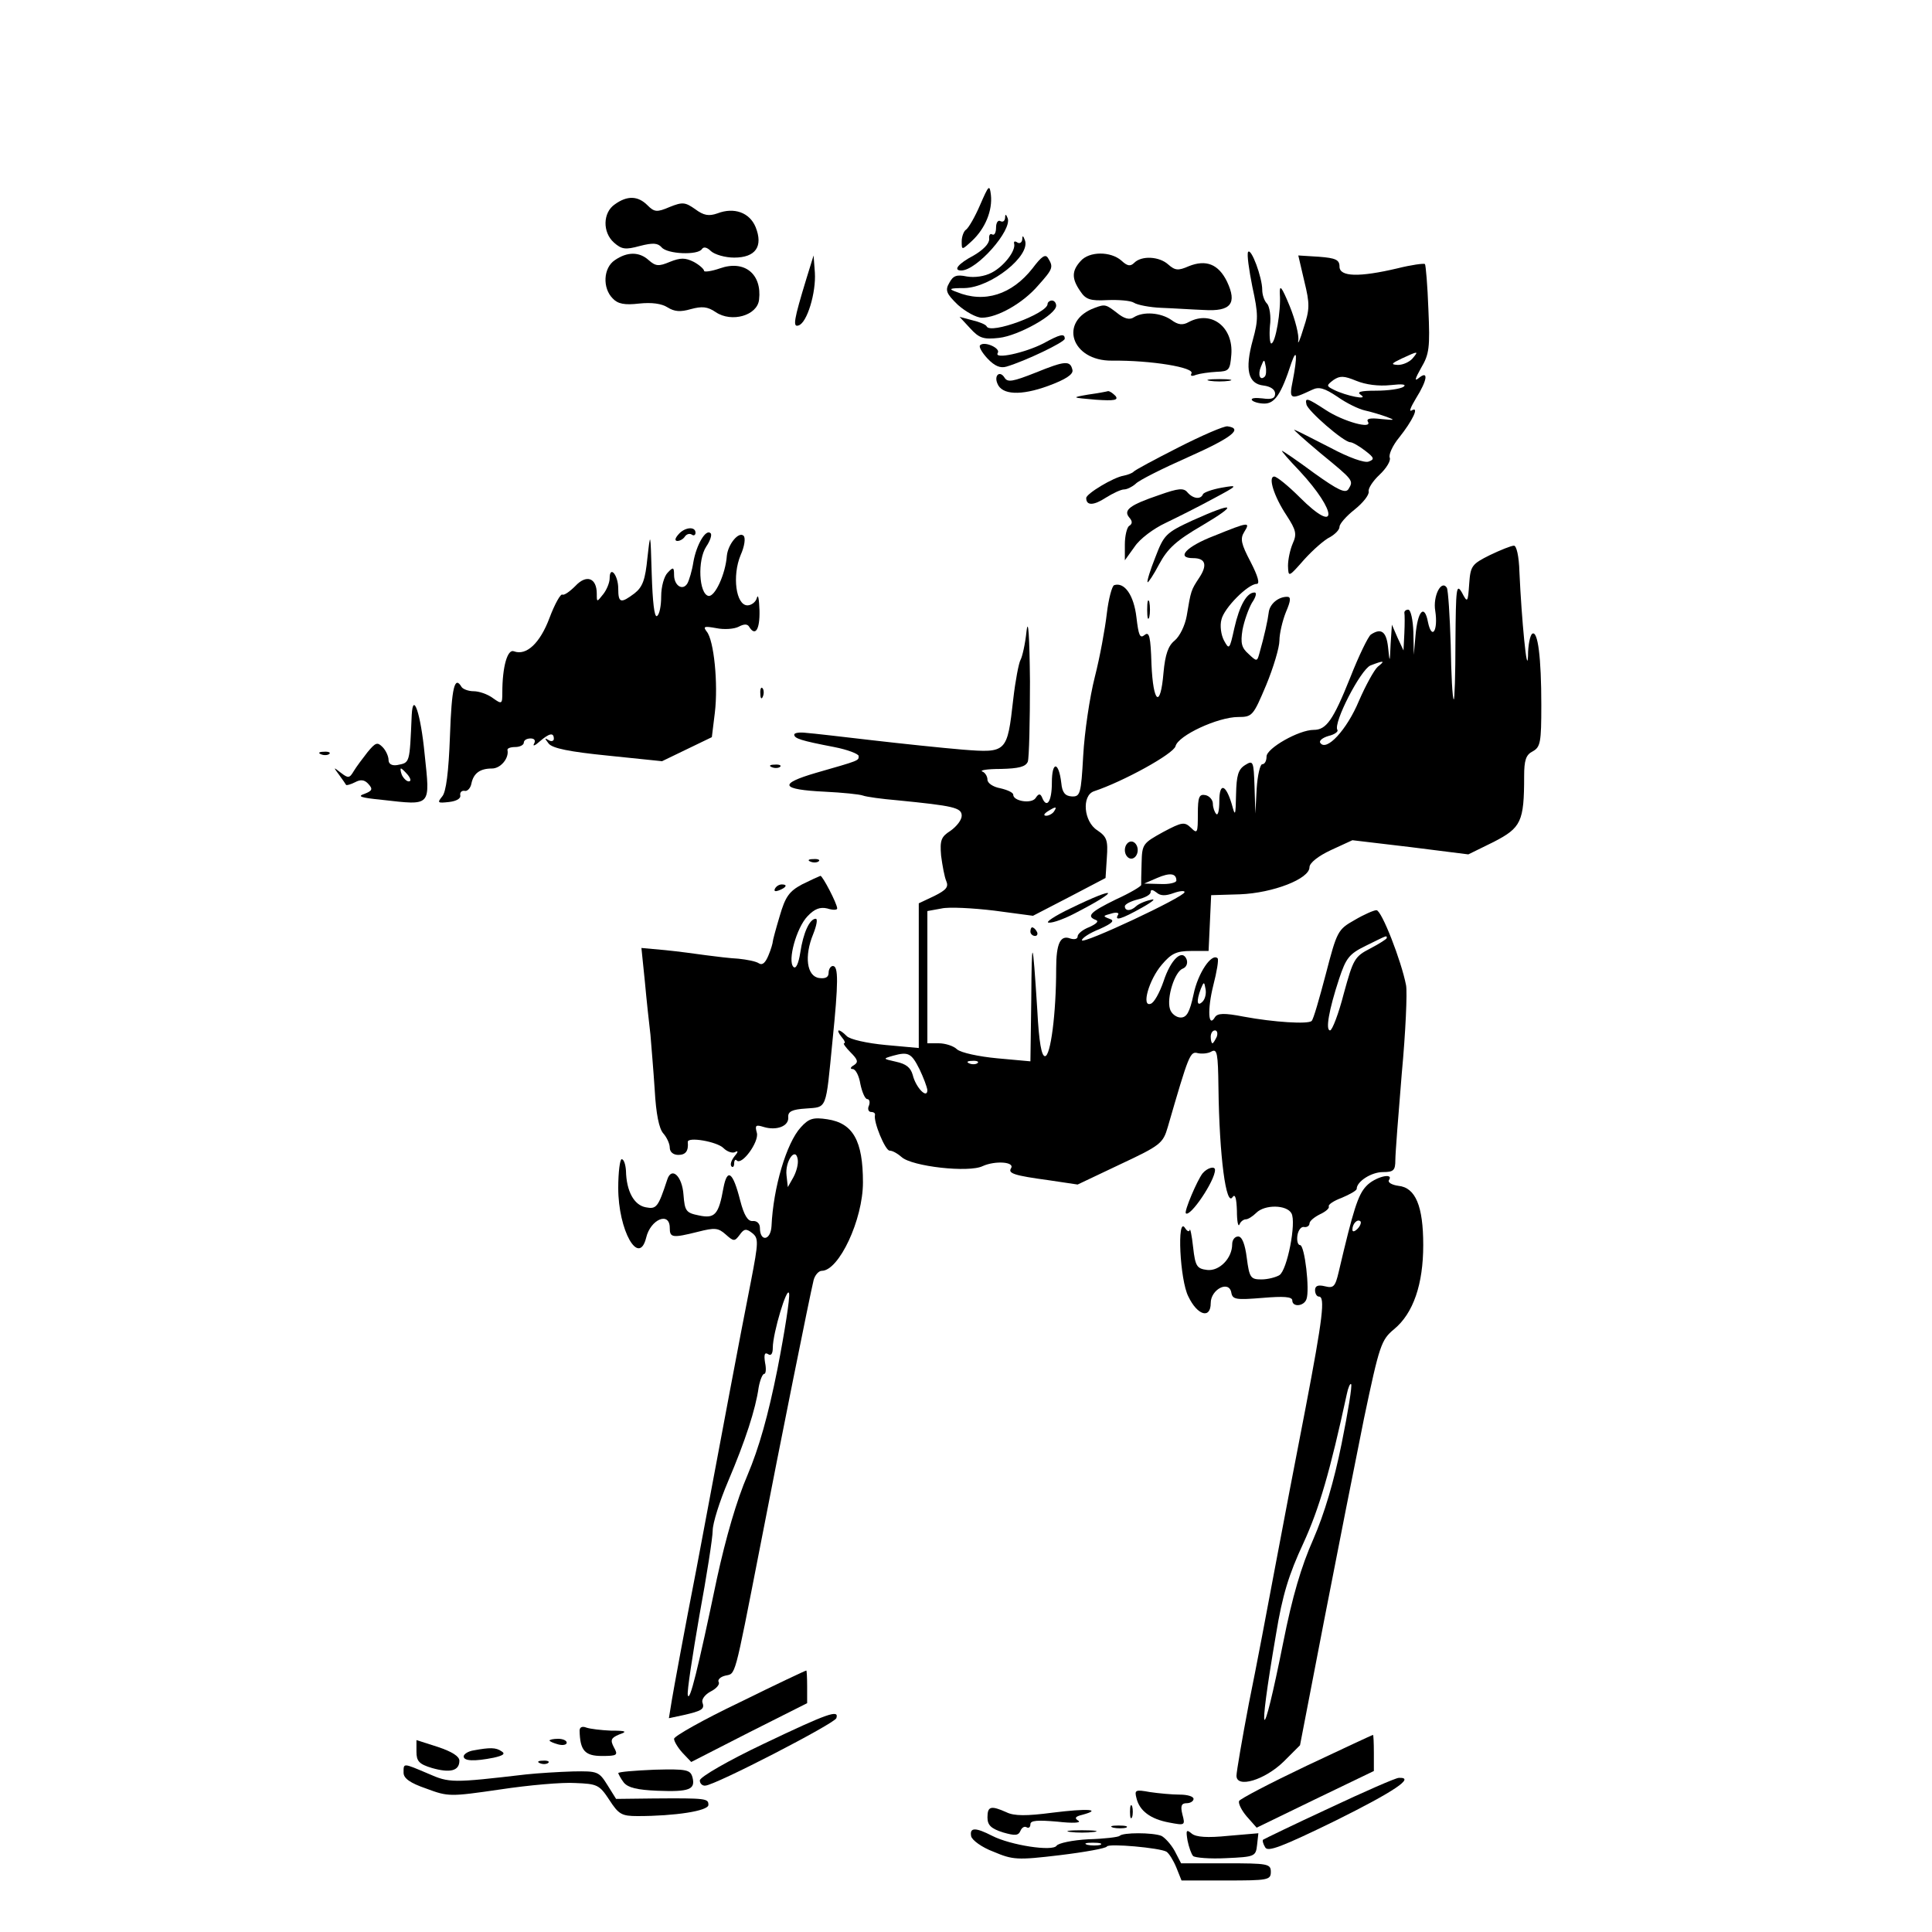 <?xml version="1.0" standalone="no"?>
<!DOCTYPE svg PUBLIC "-//W3C//DTD SVG 20010904//EN"
 "http://www.w3.org/TR/2001/REC-SVG-20010904/DTD/svg10.dtd">
<svg version="1.0" xmlns="http://www.w3.org/2000/svg"
 width="450pt" height="450pt" viewBox="0 0 450 450"
 preserveAspectRatio="xMidYMid meet">

<g transform="translate(0,450) scale(0.1,-0.1)"
fill="#000000" stroke="none">
<path d="M2283 4023 c-12 -28 -27 -54 -33 -58 -5 -3 -10 -16 -10 -27 0 -21 0
-21 24 1 31 29 48 71 44 107 -3 25 -5 23 -25 -23z"/>
<path d="M1432 4024 c-28 -19 -29 -65 -2 -89 18 -16 27 -17 60 -8 31 8 42 7
51 -3 13 -16 85 -19 94 -4 4 6 12 4 21 -5 9 -8 33 -15 54 -15 50 0 68 26 50
71 -14 34 -50 47 -89 32 -20 -7 -32 -5 -52 10 -23 16 -29 17 -59 5 -30 -13
-36 -12 -52 4 -22 22 -47 23 -76 2z"/>
<path d="M2341 3992 c-1 -7 -5 -10 -11 -7 -5 3 -10 -3 -10 -15 0 -12 -4 -19
-9 -16 -5 3 -8 -2 -7 -11 0 -11 -14 -25 -36 -38 -36 -19 -49 -35 -29 -35 36 0
119 94 108 122 -4 10 -6 10 -6 0z"/>
<path d="M2381 3942 c-1 -7 -6 -10 -11 -7 -6 4 -9 3 -8 -2 5 -16 -23 -53 -52
-68 -17 -9 -40 -12 -58 -9 -24 5 -32 2 -41 -15 -10 -17 -7 -25 20 -51 18 -16
43 -30 56 -30 36 0 96 34 131 75 35 39 36 43 23 64 -6 10 -15 4 -36 -24 -48
-61 -112 -82 -177 -55 -20 7 -17 9 18 9 62 1 156 76 141 112 -4 11 -6 11 -6 1z"/>
<path d="M2907 3913 c-3 -5 2 -41 10 -81 14 -64 14 -77 1 -124 -19 -69 -11
-102 25 -106 16 -2 27 -9 27 -19 0 -11 -8 -14 -29 -11 -17 2 -28 1 -25 -4 3
-4 16 -8 29 -8 24 0 39 21 63 95 13 37 14 15 3 -42 -9 -44 -6 -45 45 -21 16 8
29 4 59 -16 21 -15 50 -29 64 -32 14 -3 37 -10 51 -15 21 -8 19 -8 -13 -5 -25
3 -35 1 -31 -6 12 -19 -57 0 -98 27 -43 28 -49 30 -45 13 3 -15 87 -88 102
-88 5 0 21 -9 35 -20 21 -16 22 -20 8 -25 -9 -4 -46 9 -89 32 -41 21 -78 40
-84 42 -5 2 22 -22 60 -54 78 -64 78 -64 66 -84 -7 -11 -24 -3 -80 37 -39 29
-73 52 -75 52 -2 0 16 -21 41 -47 89 -96 90 -151 0 -61 -26 26 -53 48 -59 48
-15 0 -1 -46 29 -91 22 -34 24 -43 14 -65 -6 -14 -11 -37 -11 -52 1 -27 1 -27
38 15 20 22 47 46 60 52 12 7 22 17 22 24 0 7 16 25 35 40 20 16 34 34 33 42
-2 7 10 25 25 39 16 15 27 33 24 40 -3 7 7 29 22 47 31 39 48 74 29 63 -7 -4
-2 8 10 28 27 43 30 67 6 47 -10 -8 -8 -1 6 24 19 32 21 47 17 137 -2 55 -6
102 -8 105 -3 2 -32 -2 -64 -10 -89 -21 -135 -20 -135 4 0 16 -9 20 -48 23
l-48 3 14 -60 c13 -53 13 -65 -2 -110 -8 -27 -14 -40 -12 -28 2 12 -7 48 -20
80 -19 46 -24 52 -23 28 3 -38 -10 -115 -20 -115 -3 0 -5 18 -3 41 3 22 -1 46
-7 52 -6 6 -11 20 -11 32 0 29 -26 99 -33 88z m383 -248 c-7 -8 -22 -15 -34
-15 -17 1 -16 3 9 15 39 18 40 18 25 0z m-344 -42 c-11 -11 -17 4 -9 23 7 18
8 18 11 1 2 -10 1 -21 -2 -24z m293 -20 c27 3 38 2 30 -4 -8 -5 -36 -9 -64 -9
-37 0 -46 -3 -35 -10 19 -13 -35 -2 -63 12 -18 9 -18 10 -1 23 15 10 24 10 53
-2 22 -9 52 -13 80 -10z"/>
<path d="M1432 3894 c-27 -18 -29 -65 -5 -89 12 -13 28 -16 62 -12 29 3 52 0
66 -9 16 -10 30 -11 54 -4 26 7 39 6 58 -7 37 -25 97 -8 101 29 7 60 -34 93
-91 73 -20 -7 -37 -9 -37 -6 0 4 -11 14 -24 21 -20 10 -31 10 -56 0 -26 -11
-33 -10 -49 4 -22 20 -50 20 -79 0z"/>
<path d="M2517 3892 c-21 -23 -21 -41 -1 -70 13 -20 24 -23 63 -21 26 1 54 -1
62 -6 7 -5 37 -11 64 -12 28 -1 72 -4 99 -5 63 -4 78 15 54 66 -20 41 -49 52
-89 36 -25 -11 -32 -10 -48 4 -21 19 -62 21 -79 4 -9 -9 -16 -8 -30 5 -25 22
-75 22 -95 -1z"/>
<path d="M1878 3850 c-29 -95 -32 -113 -18 -108 20 6 41 77 38 123 l-3 40 -17
-55z"/>
<path d="M2440 3792 c0 -22 -134 -72 -142 -52 -2 4 -16 10 -33 14 l-30 8 25
-27 c21 -23 31 -26 67 -22 45 5 133 54 133 75 0 6 -4 12 -10 12 -5 0 -10 -4
-10 -8z"/>
<path d="M2550 3783 c-85 -31 -55 -124 40 -123 91 1 194 -16 185 -30 -3 -6 1
-7 11 -3 9 3 30 6 48 7 29 1 31 4 34 40 5 64 -46 104 -99 76 -14 -8 -25 -7
-41 5 -25 17 -65 20 -87 6 -10 -7 -23 -3 -39 10 -26 20 -28 21 -52 12z"/>
<path d="M2430 3700 c-43 -22 -116 -38 -106 -22 7 11 -31 28 -41 18 -4 -3 4
-17 17 -31 17 -18 30 -23 44 -19 44 13 136 57 136 65 0 13 -10 11 -50 -11z"/>
<path d="M2412 3632 c-53 -21 -65 -23 -72 -12 -11 18 -25 6 -17 -13 10 -27 55
-29 118 -6 41 15 59 27 57 37 -5 23 -17 22 -86 -6z"/>
<path d="M2818 3613 c12 -2 32 -2 45 0 12 2 2 4 -23 4 -25 0 -35 -2 -22 -4z"/>
<path d="M2535 3581 c-40 -7 -40 -7 17 -12 44 -3 54 -1 46 9 -6 6 -13 11 -17
11 -3 -1 -24 -5 -46 -8z"/>
<path d="M2745 3458 c-55 -28 -102 -53 -105 -57 -3 -3 -13 -7 -23 -9 -24 -4
-87 -42 -87 -52 0 -18 17 -18 46 1 16 10 35 19 42 19 7 0 19 6 27 13 7 8 63
36 124 63 101 45 127 66 90 71 -8 1 -59 -21 -114 -49z"/>
<path d="M2700 3347 c-68 -23 -84 -35 -70 -52 8 -9 8 -15 0 -20 -5 -3 -10 -23
-10 -43 l0 -37 23 32 c12 18 44 42 72 55 27 13 77 38 110 56 60 32 60 33 20
26 -22 -4 -41 -11 -43 -15 -5 -13 -23 -11 -36 4 -9 11 -21 10 -66 -6z"/>
<path d="M2778 3288 c-63 -29 -67 -34 -87 -86 -12 -30 -20 -56 -18 -58 1 -2
14 17 27 42 20 37 40 55 100 90 86 51 76 56 -22 12z"/>
<path d="M2828 3252 c-65 -25 -90 -52 -49 -52 29 0 34 -16 14 -46 -19 -29 -19
-29 -29 -89 -4 -22 -16 -47 -28 -57 -15 -12 -22 -32 -26 -75 -7 -84 -24 -72
-28 20 -2 64 -5 77 -16 68 -11 -9 -14 -1 -19 41 -6 52 -28 83 -52 75 -5 -2
-13 -32 -17 -66 -4 -35 -16 -101 -28 -148 -12 -47 -24 -129 -27 -183 -5 -90
-7 -96 -27 -95 -15 1 -22 9 -24 31 -6 51 -22 52 -22 1 0 -44 -12 -62 -23 -34
-4 9 -8 9 -15 -2 -10 -14 -52 -7 -52 8 0 5 -13 11 -30 15 -17 3 -30 12 -30 20
0 8 -6 17 -12 19 -7 3 12 6 43 6 42 1 58 5 63 17 3 9 5 93 5 187 -1 104 -4
150 -8 117 -3 -30 -10 -60 -14 -67 -4 -7 -12 -48 -17 -92 -14 -124 -15 -125
-118 -117 -48 4 -143 14 -212 22 -69 8 -137 16 -152 17 -16 2 -28 0 -28 -4 0
-9 15 -14 93 -29 31 -6 57 -16 57 -21 0 -11 2 -10 -99 -39 -89 -26 -83 -39 20
-44 41 -2 81 -6 89 -9 8 -3 44 -8 80 -11 131 -13 150 -17 150 -36 0 -10 -12
-25 -26 -35 -22 -14 -25 -22 -22 -58 3 -23 8 -50 12 -59 6 -14 0 -21 -28 -35
l-36 -17 0 -168 0 -169 -77 7 c-43 4 -84 13 -91 21 -18 18 -27 17 -12 -2 7 -8
10 -15 6 -15 -3 0 4 -10 15 -21 17 -17 19 -23 8 -30 -9 -5 -9 -9 -3 -9 7 0 15
-16 18 -35 4 -19 11 -35 16 -35 5 0 7 -7 4 -15 -4 -8 -1 -15 5 -15 6 0 10 -3
9 -7 -4 -16 24 -83 34 -83 7 0 19 -7 28 -15 24 -22 157 -37 189 -21 29 13 75
10 66 -5 -8 -12 7 -17 88 -28 l67 -10 99 47 c94 44 100 49 111 87 49 169 52
177 70 172 9 -2 24 -1 32 4 13 7 15 -5 16 -84 2 -161 18 -280 33 -255 6 8 9
-3 10 -32 0 -25 3 -39 6 -32 2 6 9 12 15 12 5 0 16 7 24 15 20 20 71 19 82 -1
12 -21 -10 -133 -28 -144 -8 -5 -27 -10 -42 -10 -25 0 -28 4 -34 50 -4 32 -11
50 -20 50 -8 0 -14 -8 -14 -18 0 -33 -30 -63 -58 -60 -24 3 -28 8 -33 53 -3
28 -7 46 -8 40 -1 -5 -6 -3 -11 5 -19 29 -12 -122 8 -160 21 -44 52 -53 52
-15 0 32 43 54 48 24 3 -16 11 -17 73 -12 48 4 69 3 69 -6 0 -16 27 -14 33 3
8 21 -4 126 -15 126 -5 0 -8 10 -6 23 2 12 9 21 16 19 6 -1 12 3 12 8 0 6 11
15 25 22 13 6 22 14 20 18 -2 4 11 13 30 20 19 8 35 17 35 21 0 17 34 39 61
39 25 0 29 4 29 28 0 15 7 106 15 202 9 96 13 189 10 205 -11 57 -57 175 -69
175 -6 0 -29 -10 -51 -23 -39 -22 -41 -26 -67 -126 -15 -57 -29 -106 -33 -109
-8 -8 -88 -3 -158 10 -46 9 -61 8 -67 -1 -16 -27 -18 18 -4 74 8 31 13 60 10
63 -14 13 -46 -35 -56 -84 -9 -42 -16 -54 -30 -54 -10 0 -22 9 -25 20 -8 26
11 87 30 94 8 3 12 12 9 21 -10 26 -37 1 -54 -51 -9 -26 -22 -50 -30 -52 -22
-8 -4 56 26 91 22 26 34 32 68 32 l41 0 3 65 3 65 67 2 c77 3 162 36 162 63 0
10 20 26 50 40 l50 23 135 -16 135 -17 59 29 c64 33 71 47 71 153 0 37 4 50
20 58 18 10 20 21 20 108 0 110 -8 174 -21 166 -5 -3 -10 -26 -10 -52 -2 -50
-15 85 -20 196 -1 37 -7 62 -13 61 -6 0 -31 -10 -56 -22 -42 -21 -45 -25 -48
-67 -3 -44 -4 -45 -17 -20 -13 22 -14 10 -15 -114 0 -77 -2 -137 -4 -135 -3 2
-6 59 -7 127 -2 67 -6 127 -9 133 -13 20 -33 -20 -27 -54 7 -46 -8 -69 -17
-26 -8 43 -24 27 -29 -31 l-4 -45 -1 53 c-1 28 -6 52 -12 52 -5 0 -9 -3 -9 -7
1 -5 1 -26 0 -48 l-2 -40 -14 30 -13 30 -3 -45 c-2 -45 -2 -45 -6 -7 -4 36
-16 45 -40 29 -6 -4 -28 -49 -48 -100 -40 -100 -56 -122 -85 -122 -35 0 -110
-43 -110 -62 0 -10 -4 -18 -10 -18 -5 0 -11 -26 -13 -57 l-3 -58 -2 63 c-2 59
-3 62 -22 50 -16 -10 -20 -24 -21 -68 -1 -51 -2 -53 -10 -23 -14 47 -29 51
-29 7 0 -21 -3 -34 -7 -30 -4 4 -8 15 -8 24 0 9 -8 18 -17 20 -15 3 -18 -4
-18 -44 0 -44 -1 -47 -16 -32 -15 14 -20 14 -65 -10 -47 -26 -49 -28 -50 -72
-1 -25 -1 -48 -1 -51 1 -3 -26 -19 -59 -34 -59 -29 -70 -39 -46 -48 7 -3 0 -9
-15 -16 -16 -6 -28 -16 -28 -22 0 -6 -7 -8 -17 -5 -23 9 -33 -11 -33 -70 0
-105 -13 -204 -26 -204 -8 0 -14 31 -18 108 -11 172 -13 175 -14 23 l-2 -143
-77 7 c-43 4 -85 13 -94 21 -8 8 -28 14 -42 14 l-27 0 0 154 0 154 33 6 c17 4
73 1 123 -5 l90 -12 85 44 84 44 3 47 c3 41 0 49 -22 64 -32 20 -37 81 -8 91
69 23 185 87 190 105 6 25 99 68 146 68 33 0 35 3 65 74 17 41 31 88 31 104 0
16 7 46 15 66 12 28 12 36 3 36 -21 0 -41 -17 -43 -37 -2 -17 -10 -54 -22 -96
-5 -18 -6 -18 -25 0 -16 14 -19 25 -14 56 4 21 14 49 22 63 9 13 12 24 6 24
-18 0 -35 -30 -47 -83 -11 -50 -12 -51 -24 -29 -7 13 -10 35 -6 49 6 27 62 83
82 83 8 0 3 18 -14 51 -22 42 -25 54 -15 70 15 24 11 24 -70 -9z m381 -305
c-8 -7 -28 -43 -44 -80 -28 -67 -76 -119 -90 -97 -3 5 6 12 20 16 13 3 23 10
20 14 -10 16 54 140 77 150 31 12 36 12 17 -3z m-754 -337 c-3 -5 -12 -10 -18
-10 -7 0 -6 4 3 10 19 12 23 12 15 0z m285 -161 c0 -5 -17 -9 -37 -8 l-38 1
30 13 c30 13 45 11 45 -6z m-6 -29 c14 5 26 6 25 2 0 -11 -239 -123 -239 -112
0 5 18 17 41 26 31 14 36 20 23 24 -16 6 -15 7 4 12 12 4 20 2 16 -3 -9 -15 8
-10 56 17 25 14 34 22 20 18 -14 -3 -29 -10 -34 -15 -13 -12 -26 -11 -26 0 0
5 14 12 30 16 17 4 30 11 30 17 0 7 5 6 14 -1 9 -8 21 -8 40 -1z m496 -105 c0
-2 -17 -13 -38 -24 -37 -19 -40 -25 -62 -105 -12 -47 -27 -86 -32 -86 -11 0
-3 47 21 120 16 48 23 58 62 77 51 25 49 25 49 18z m-429 -148 c-13 -13 -15 1
-4 30 7 17 8 17 11 -1 2 -10 -1 -23 -7 -29z m33 -82 c-4 -8 -8 -15 -10 -15 -2
0 -4 7 -4 15 0 8 4 15 10 15 5 0 7 -7 4 -15z m-692 -76 c9 -19 17 -40 18 -48
0 -22 -27 6 -34 35 -5 18 -16 26 -39 31 -31 7 -31 7 -7 14 36 10 43 6 62 -32z
m135 15 c-3 -3 -12 -4 -19 -1 -8 3 -5 6 6 6 11 1 17 -2 13 -5z"/>
<path d="M1580 3255 c-8 -9 -9 -15 -2 -15 6 0 14 5 17 10 4 6 11 8 16 5 5 -4
9 -1 9 4 0 16 -26 13 -40 -4z"/>
<path d="M1508 3201 c-5 -51 -11 -68 -30 -83 -32 -24 -38 -23 -38 11 0 32 -20
55 -20 24 0 -10 -7 -27 -15 -37 -15 -19 -15 -19 -15 1 0 37 -24 46 -50 18 -13
-13 -26 -22 -30 -20 -4 3 -18 -22 -30 -54 -22 -59 -54 -89 -83 -78 -15 6 -27
-36 -27 -96 0 -27 -1 -28 -22 -13 -12 9 -32 16 -45 16 -12 0 -25 5 -28 10 -16
27 -23 0 -27 -115 -3 -83 -9 -130 -18 -140 -12 -15 -11 -16 16 -13 17 2 28 8
26 16 -1 6 3 11 10 10 6 -2 14 6 16 17 5 24 20 35 48 35 20 0 40 24 36 43 -1
4 7 7 18 7 11 0 20 5 20 10 0 6 7 10 16 10 9 0 12 -5 8 -12 -4 -7 2 -5 13 5
22 19 33 22 33 6 0 -5 -6 -7 -12 -3 -10 6 -10 5 0 -8 9 -11 48 -19 138 -28
l126 -13 58 28 58 28 7 57 c8 67 -2 169 -19 189 -9 12 -6 13 22 8 19 -4 42 -2
52 3 13 7 21 7 25 0 14 -23 25 -7 24 38 -1 26 -3 39 -6 30 -2 -10 -13 -18 -22
-18 -27 0 -36 69 -16 117 9 20 12 40 7 45 -11 11 -36 -19 -39 -46 -3 -43 -28
-97 -43 -94 -22 5 -26 83 -5 115 9 13 14 28 10 31 -11 11 -33 -27 -40 -67 -3
-20 -10 -43 -14 -50 -11 -18 -31 -5 -31 20 0 18 -2 19 -15 5 -8 -8 -15 -32
-15 -55 0 -22 -4 -43 -10 -46 -6 -3 -10 34 -12 97 -3 100 -3 101 -10 39z"/>
<path d="M2672 3080 c0 -19 2 -27 5 -17 2 9 2 25 0 35 -3 9 -5 1 -5 -18z"/>
<path d="M1771 2884 c0 -11 3 -14 6 -6 3 7 2 16 -1 19 -3 4 -6 -2 -5 -13z"/>
<path d="M959 2835 c-5 -115 -4 -111 -34 -117 -13 -2 -20 3 -20 12 0 8 -6 22
-14 30 -12 12 -16 11 -35 -12 -11 -14 -26 -34 -32 -44 -10 -17 -13 -17 -30 -4
-18 14 -18 14 -4 -5 8 -11 15 -21 16 -23 1 -2 11 1 21 6 13 7 22 6 31 -4 11
-12 9 -16 -9 -23 -18 -6 -9 -9 41 -14 116 -13 112 -17 99 107 -9 93 -27 147
-30 91z m-9 -140 c7 -9 8 -15 2 -15 -5 0 -12 7 -16 15 -3 8 -4 15 -2 15 2 0 9
-7 16 -15z"/>
<path d="M748 2743 c7 -3 16 -2 19 1 4 3 -2 6 -13 5 -11 0 -14 -3 -6 -6z"/>
<path d="M1798 2713 c7 -3 16 -2 19 1 4 3 -2 6 -13 5 -11 0 -14 -3 -6 -6z"/>
<path d="M2620 2520 c0 -11 7 -20 15 -20 8 0 15 9 15 20 0 11 -7 20 -15 20 -8
0 -15 -9 -15 -20z"/>
<path d="M1888 2493 c7 -3 16 -2 19 1 4 3 -2 6 -13 5 -11 0 -14 -3 -6 -6z"/>
<path d="M1868 2440 c-30 -16 -39 -29 -52 -74 -9 -30 -16 -56 -16 -59 0 -3 -4
-18 -10 -32 -7 -17 -14 -24 -22 -19 -7 5 -29 9 -48 11 -19 1 -53 5 -75 8 -22
3 -65 9 -96 12 l-55 5 8 -78 c4 -44 10 -99 13 -124 2 -25 7 -83 10 -129 3 -55
10 -90 20 -101 8 -9 15 -24 15 -33 0 -10 8 -17 20 -17 17 0 24 9 22 30 -1 13
68 1 83 -14 9 -9 22 -13 28 -9 7 4 6 -1 -2 -10 -8 -10 -11 -20 -7 -24 3 -3 6
0 6 7 0 7 3 11 6 7 12 -12 52 43 47 64 -5 18 -3 20 16 14 30 -9 59 2 57 23 -1
13 9 18 41 20 50 4 46 -6 62 157 14 137 14 175 1 175 -5 0 -10 -7 -10 -16 0
-10 -7 -14 -22 -12 -29 4 -35 51 -14 102 8 20 11 36 6 36 -14 0 -29 -32 -36
-79 -4 -25 -10 -39 -16 -33 -14 14 7 91 33 118 16 17 29 22 46 18 12 -4 23 -4
23 0 0 11 -34 76 -39 76 -3 -1 -23 -10 -43 -20z"/>
<path d="M1805 2430 c-3 -6 1 -7 9 -4 18 7 21 14 7 14 -6 0 -13 -4 -16 -10z"/>
<path d="M2495 2385 c-38 -18 -62 -34 -52 -34 10 -1 39 10 65 24 104 54 94 62
-13 10z"/>
<path d="M2400 2330 c0 -5 5 -10 11 -10 5 0 7 5 4 10 -3 6 -8 10 -11 10 -2 0
-4 -4 -4 -10z"/>
<path d="M1865 1874 c-33 -36 -64 -140 -68 -230 -2 -34 -27 -37 -27 -4 0 10
-7 17 -17 16 -11 -1 -20 13 -29 48 -17 67 -30 76 -39 29 -11 -62 -20 -72 -57
-64 -30 6 -33 10 -36 48 -3 44 -28 67 -38 35 -21 -64 -25 -69 -50 -64 -27 5
-45 37 -46 85 -1 15 -5 27 -10 27 -4 0 -8 -30 -8 -67 0 -99 48 -184 65 -116
10 43 55 62 55 23 0 -23 6 -24 66 -9 39 10 47 9 64 -6 19 -17 21 -17 33 -1 10
14 15 15 29 4 15 -12 15 -20 -3 -113 -11 -55 -33 -170 -49 -255 -16 -85 -51
-272 -78 -415 -28 -143 -53 -280 -57 -304 l-7 -43 33 7 c44 10 51 14 45 30 -2
7 6 18 19 25 14 7 22 17 19 22 -3 5 3 12 15 15 25 6 20 -14 81 298 49 253 115
581 125 623 3 12 12 22 19 22 40 0 96 119 96 206 0 97 -23 138 -83 147 -33 5
-43 2 -62 -19z m-17 -116 l-13 -23 -3 27 c-4 33 21 68 26 38 2 -11 -3 -29 -10
-42z m-37 -446 c-22 -110 -43 -184 -70 -248 -25 -58 -50 -144 -71 -240 -45
-215 -64 -291 -68 -272 -2 9 11 92 27 185 17 92 31 182 31 198 0 17 16 68 36
115 40 94 64 168 71 218 3 17 9 32 13 32 4 0 5 12 2 26 -3 19 -1 25 7 20 7 -5
11 1 11 15 0 34 34 147 38 126 2 -10 -10 -88 -27 -175z"/>
<path d="M2801 1767 c-13 -17 -43 -88 -39 -93 10 -10 68 76 68 101 0 10 -18 5
-29 -8z"/>
<path d="M3182 1737 c-19 -20 -30 -55 -64 -200 -8 -34 -12 -38 -32 -33 -16 4
-23 1 -23 -9 0 -8 4 -15 9 -15 15 0 9 -50 -31 -259 -22 -113 -54 -280 -71
-371 -17 -91 -44 -234 -61 -317 -16 -84 -29 -160 -29 -169 0 -30 66 -10 110
33 l38 38 56 290 c31 160 73 372 93 471 36 171 40 183 70 208 45 37 68 105 68
196 0 91 -18 134 -58 138 -15 2 -25 8 -22 13 13 19 -33 8 -53 -14z m-20 -99
c-7 -7 -12 -8 -12 -2 0 14 12 26 19 19 2 -3 -1 -11 -7 -17z m-37 -500 c-18
-89 -40 -163 -66 -223 -28 -63 -49 -134 -70 -240 -50 -250 -61 -238 -17 18 15
92 30 140 64 213 37 81 62 167 101 347 3 15 8 26 10 23 3 -2 -7 -64 -22 -138z"/>
<path d="M1723 535 c-84 -40 -153 -79 -153 -85 0 -6 9 -21 20 -33 l20 -21 135
69 135 68 0 39 c0 21 -1 38 -2 37 -2 0 -72 -33 -155 -74z"/>
<path d="M1778 438 c-82 -39 -148 -77 -148 -85 0 -7 6 -13 13 -12 23 1 300
144 305 157 7 21 -19 12 -170 -60z"/>
<path d="M1350 469 c1 -46 12 -59 52 -59 36 0 38 2 28 20 -9 17 -7 22 12 30
20 7 17 9 -19 9 -23 1 -48 4 -57 7 -10 4 -16 1 -16 -7z"/>
<path d="M3043 387 c-84 -40 -155 -77 -157 -82 -2 -6 6 -22 18 -36 l23 -26
136 66 137 66 0 42 c0 24 -1 43 -2 42 -2 0 -72 -33 -155 -72z"/>
<path d="M970 420 c0 -22 6 -29 36 -38 42 -12 64 -7 64 17 0 10 -17 21 -50 32
l-50 16 0 -27z"/>
<path d="M1280 446 c0 -2 9 -6 20 -9 11 -3 20 -1 20 4 0 5 -9 9 -20 9 -11 0
-20 -2 -20 -4z"/>
<path d="M1103 423 c-13 -2 -23 -9 -23 -14 0 -11 25 -12 70 -3 22 5 28 9 18
15 -13 9 -27 9 -65 2z"/>
<path d="M1258 393 c7 -3 16 -2 19 1 4 3 -2 6 -13 5 -11 0 -14 -3 -6 -6z"/>
<path d="M940 371 c0 -13 15 -24 53 -37 51 -19 55 -19 172 -2 66 10 145 17
175 15 51 -2 56 -4 79 -39 22 -34 29 -38 66 -38 87 0 165 12 165 26 0 15 -4
16 -130 15 l-85 -1 -20 32 c-20 32 -23 33 -80 32 -33 -1 -82 -4 -110 -7 -172
-20 -178 -20 -228 2 -59 25 -57 25 -57 2z"/>
<path d="M1440 370 c1 -3 6 -13 13 -22 10 -12 31 -17 78 -19 75 -3 89 3 82 31
-5 18 -13 20 -89 18 -46 -2 -84 -5 -84 -8z"/>
<path d="M3095 288 c-82 -38 -152 -72 -153 -73 -2 -2 0 -10 5 -18 6 -11 38 1
163 62 137 68 188 102 148 100 -7 0 -80 -32 -163 -71z"/>
<path d="M2647 312 c7 -30 33 -49 76 -57 37 -7 38 -7 31 19 -5 20 -2 26 10 26
9 0 16 5 16 10 0 6 -15 10 -32 10 -18 0 -50 3 -70 6 -33 6 -36 5 -31 -14z"/>
<path d="M2632 280 c0 -14 2 -19 5 -12 2 6 2 18 0 25 -3 6 -5 1 -5 -13z"/>
<path d="M2300 267 c0 -18 8 -26 36 -35 28 -8 36 -8 41 4 3 7 9 11 14 8 5 -3
9 0 9 7 0 9 17 10 63 6 35 -4 56 -3 49 2 -10 6 -8 10 9 14 48 13 11 15 -69 5
-61 -8 -90 -8 -108 1 -36 16 -44 14 -44 -12z"/>
<path d="M2593 243 c9 -2 23 -2 30 0 6 3 -1 5 -18 5 -16 0 -22 -2 -12 -5z"/>
<path d="M2262 223 c2 -9 25 -26 52 -36 45 -19 55 -20 155 -8 58 7 107 16 109
20 3 8 124 -3 139 -12 6 -4 16 -20 23 -37 l12 -30 104 0 c97 0 104 1 104 20 0
19 -7 20 -105 20 l-104 0 -15 29 c-9 16 -23 31 -31 35 -21 8 -90 8 -97 0 -3
-3 -36 -7 -73 -8 -37 -2 -70 -9 -74 -15 -9 -14 -107 1 -150 23 -39 20 -53 20
-49 -1z m301 -20 c-7 -2 -21 -2 -30 0 -10 3 -4 5 12 5 17 0 24 -2 18 -5z"/>
<path d="M2493 233 c15 -2 39 -2 55 0 15 2 2 4 -28 4 -30 0 -43 -2 -27 -4z"/>
<path d="M2766 213 c3 -15 9 -32 13 -36 4 -4 39 -7 77 -5 67 3 69 4 72 31 l3
27 -70 -6 c-49 -5 -75 -3 -85 5 -13 11 -14 8 -10 -16z"/>
</g>
</svg>
